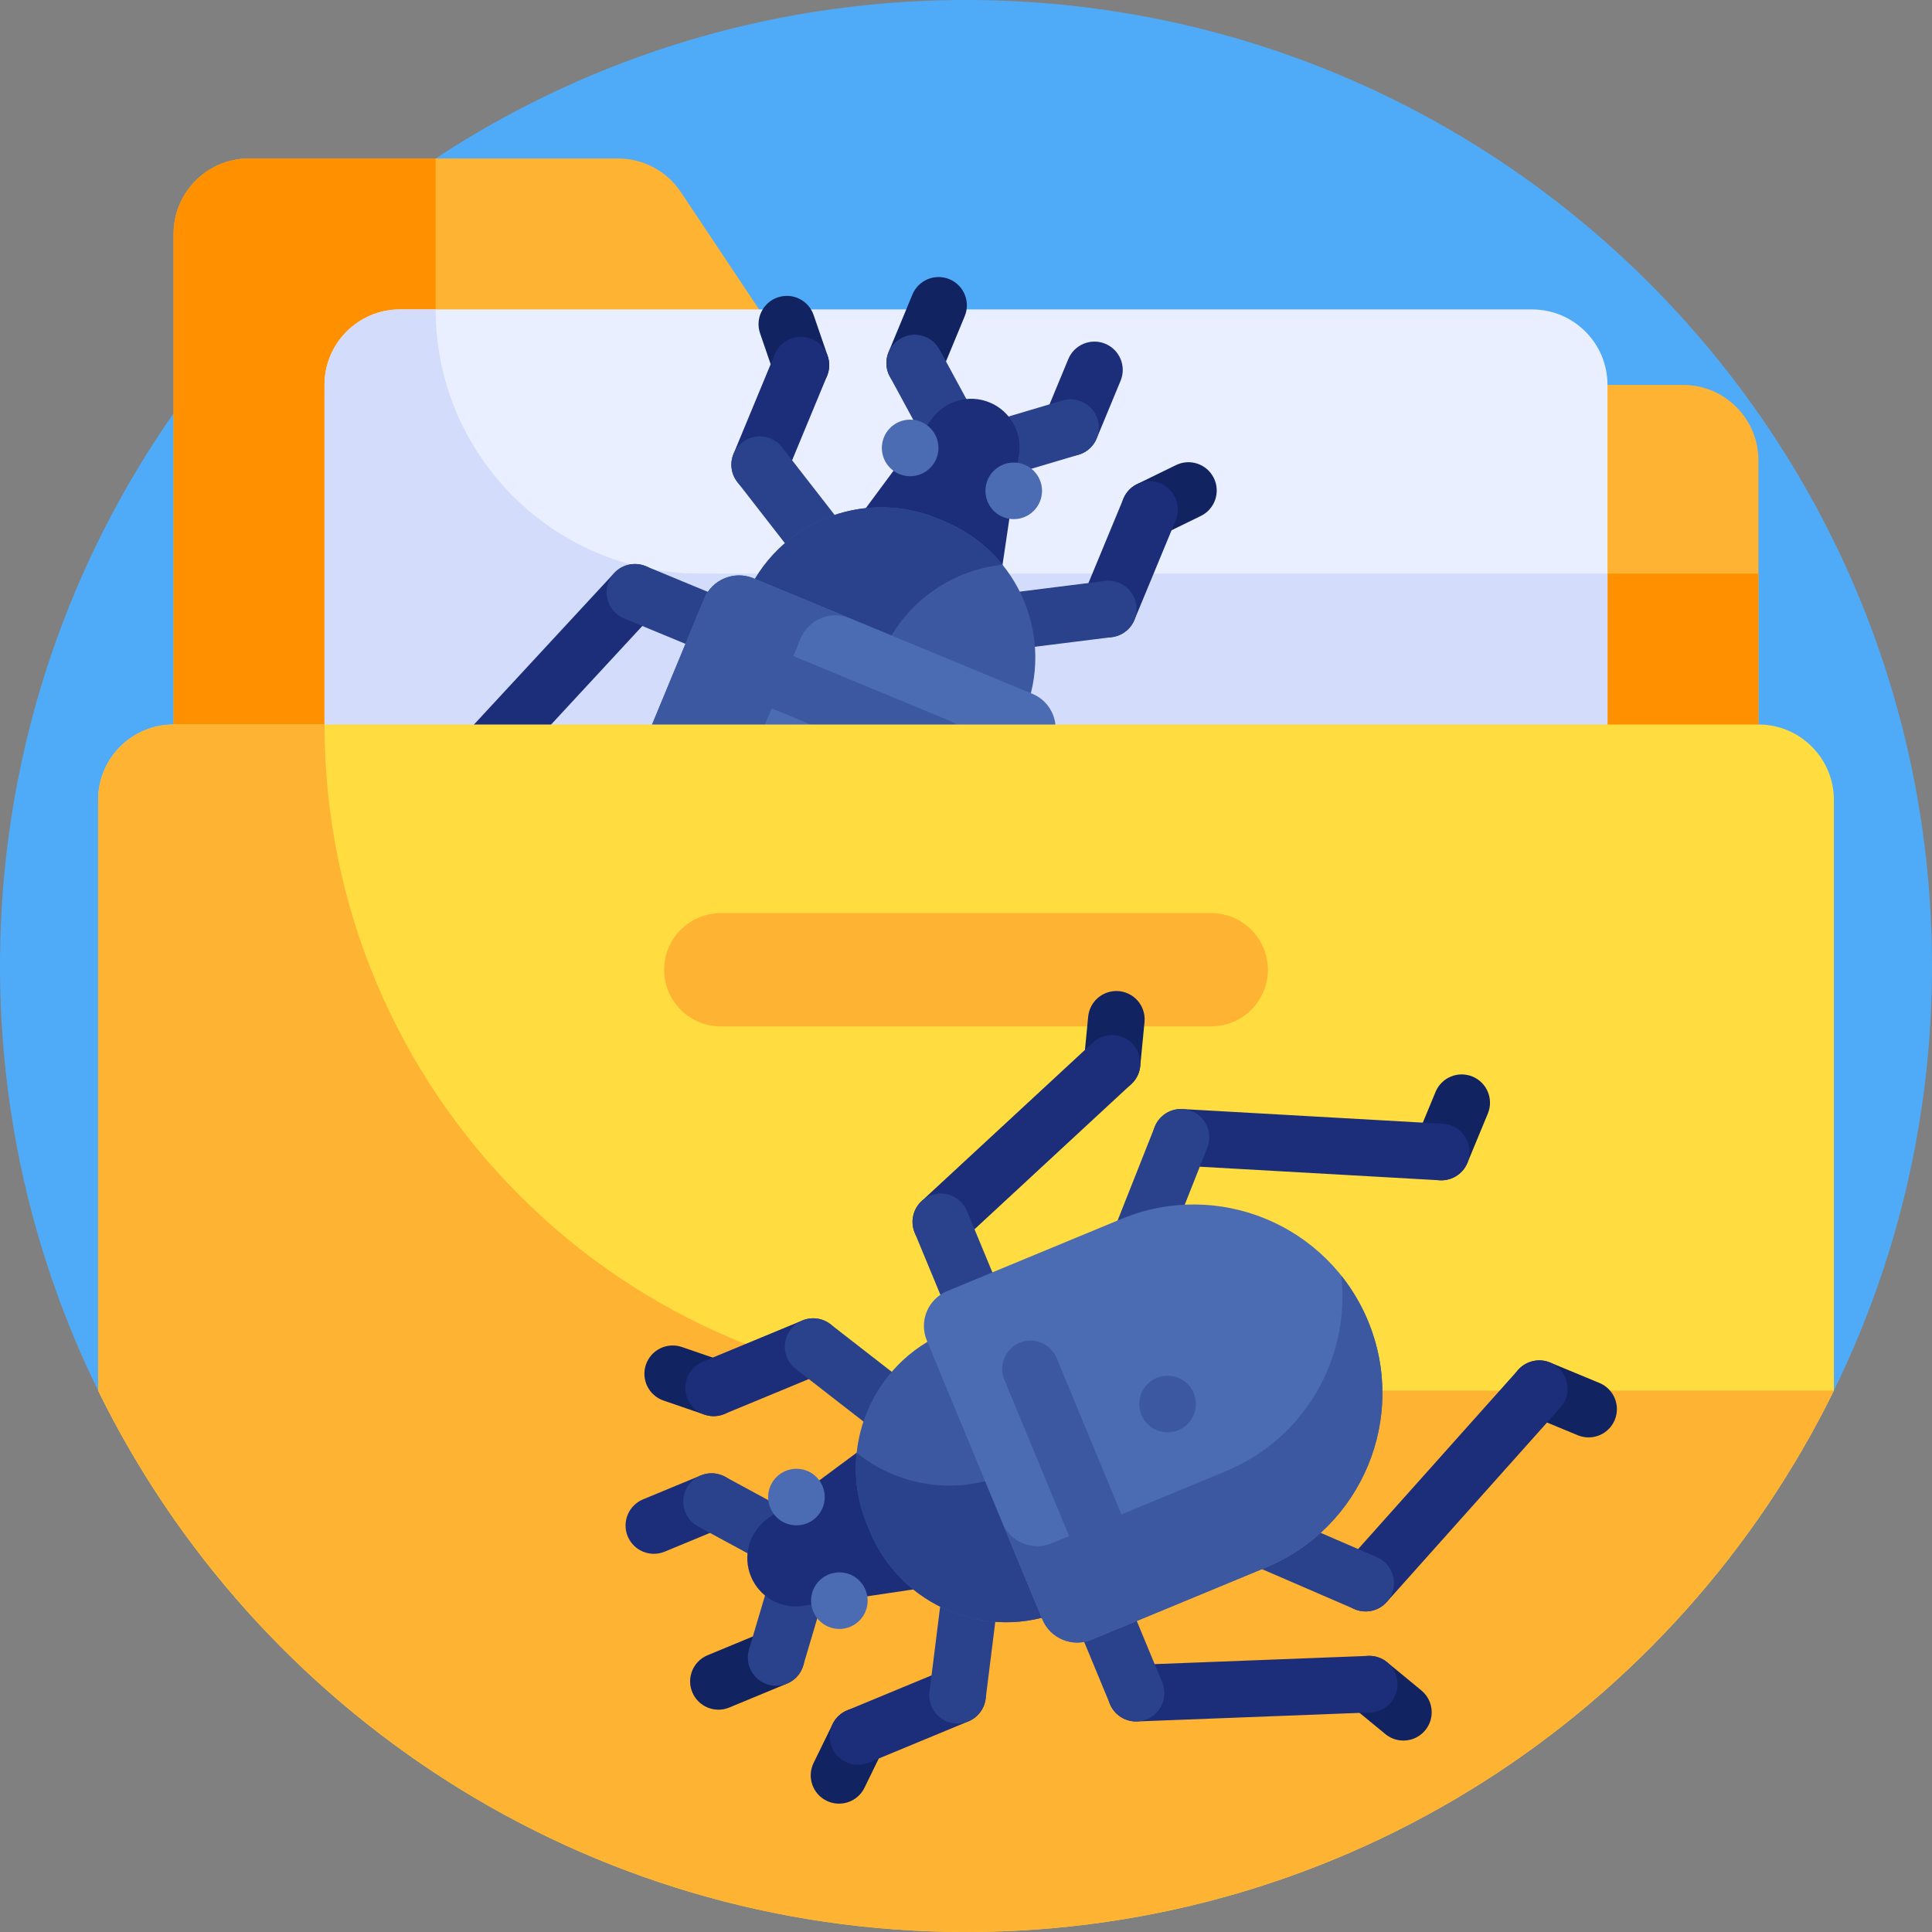 <svg id="Capa_1" enable-background="new 0 0 512 512" height="512" viewBox="0 0 512 512" width="512" xmlns="http://www.w3.org/2000/svg"><rect x="0" y="0" width="512" height="512" fill="#808080" stroke="none"/><g><g><path d="m486 368.507c16.643-33.959 26-72.138 26-112.507 0-141.385-114.615-256-256-256s-256 114.615-256 256c0 40.369 9.357 78.548 26 112.507z" fill="#4fabf7"/></g><g><path d="m208.563 93.094-28.125-42.188c-3.71-5.564-9.955-8.906-16.642-8.906h-97.796c-11.046 0-20 8.954-20 20v236h420v-176c0-11.046-8.954-20-20-20h-220.796c-6.687 0-12.932-3.342-16.641-8.906z" fill="#ffb332"/></g><g><path d="m115.449 152v-110h-49.449c-11.046 0-20 8.954-20 20v236h420v-146z" fill="#ff9100"/></g><g><path d="m406 82h-300c-11.046 0-20 8.954-20 20v140h340v-140c0-11.046-8.954-20-20-20z" fill="#e9efff"/></g><g><path d="m115.449 82h-9.449c-11.046 0-20 8.954-20 20v140h340v-90h-240.551c-38.66 0-70-31.34-70-70z" fill="#d3dcfb"/></g><g><g><g><path d="m209.382 103.689c-1.918-.794-3.498-2.375-4.225-4.493l-3.728-10.848c-1.346-3.917.738-8.184 4.655-9.53s8.184.738 9.53 4.655l3.728 10.848c1.346 3.917-.738 8.184-4.655 9.53-1.8.619-3.674.513-5.305-.162z" fill="#112360"/></g></g><g><g><path d="m198.453 130.067c-3.827-1.585-5.644-5.972-4.059-9.799l10.927-26.38c1.585-3.827 5.972-5.644 9.799-4.059s5.644 5.972 4.059 9.799l-10.927 26.38c-1.585 3.827-5.972 5.644-9.799 4.059z" fill="#1c2e7a"/></g></g><g><g><path d="m233.754 175.481c-1.162-.481-2.217-1.261-3.044-2.324l-35.308-45.416c-2.542-3.27-1.952-7.982 1.318-10.525 3.271-2.542 7.982-1.952 10.525 1.318l35.308 45.416c2.542 3.27 1.952 7.982-1.318 10.525-2.208 1.715-5.071 2.005-7.481 1.006z" fill="#2a428c"/></g></g><g><g><path d="m111.726 210.417c-2.478-1.026-4.323-3.352-4.6-6.208-.4-4.123 2.617-7.79 6.74-8.19l11.661-1.132c4.123-.399 7.789 2.618 8.19 6.74.4 4.123-2.618 7.789-6.741 8.19l-11.661 1.132c-1.266.123-2.49-.077-3.589-.532z" fill="#112360"/></g></g><g><g><path d="m123.38 209.283c-.798-.331-1.552-.806-2.223-1.427-3.039-2.814-3.223-7.559-.409-10.599l42.013-45.385c2.813-3.04 7.557-3.223 10.599-.409 3.039 2.814 3.223 7.559.409 10.599l-42.013 45.385c-2.193 2.369-5.559 3.003-8.376 1.836z" fill="#1c2e7a"/></g></g><g><g><path d="m227.845 189.764-62.45-25.868c-3.827-1.585-5.644-5.972-4.059-9.799s5.972-5.644 9.799-4.059l62.45 25.868c3.827 1.585 5.644 5.972 4.059 9.799s-5.973 5.644-9.799 4.059z" fill="#2a428c"/></g></g><g><g><path d="m133.821 301.933c-1.773-.735-3.266-2.146-4.059-4.059-1.585-3.827.232-8.214 4.059-9.799l13.066-5.412c3.827-1.585 8.214.232 9.799 4.059s-.232 8.214-4.059 9.799l-13.066 5.412c-1.913.792-3.967.734-5.74 0z" fill="#112360"/></g></g><g><g><path d="m146.891 296.525c-2.578-1.068-4.454-3.537-4.622-6.509l-3.9-68.978c-.234-4.136 2.929-7.678 7.064-7.912 4.137-.233 7.678 2.929 7.911 7.064l3.9 68.978c.234 4.136-2.929 7.678-7.064 7.912-1.163.066-2.28-.137-3.289-.555z" fill="#1c2e7a"/></g></g><g><g><path d="m142.987 227.543c-1.809-.749-3.324-2.202-4.103-4.167-1.526-3.851.359-8.21 4.21-9.735l77.693-30.781c3.852-1.525 8.209.359 9.735 4.21s-.359 8.21-4.21 9.735l-77.693 30.781c-1.887.748-3.895.677-5.632-.043z" fill="#2a428c"/></g></g><g><g><path d="m239.529 103.141c-3.827-1.585-5.644-5.972-4.059-9.799l6.335-15.293c1.585-3.827 5.972-5.644 9.799-4.059s5.644 5.972 4.059 9.799l-6.335 15.293c-1.585 3.827-5.973 5.644-9.799 4.059z" fill="#112360"/></g></g><g><g><path d="m253.24 128.442c-1.533-.635-2.867-1.781-3.719-3.354l-13.716-25.303c-1.974-3.641-.622-8.194 3.02-10.168 3.641-1.974 8.193-.622 10.168 3.02l13.716 25.303c1.974 3.642.622 8.194-3.02 10.168-2.069 1.122-4.432 1.17-6.449.334z" fill="#2a428c"/></g></g><g><g><path d="m301.765 141.955c-1.63-.675-3.03-1.925-3.866-3.636-1.818-3.722-.275-8.213 3.447-10.031l10.307-5.035c3.722-1.818 8.212-.276 10.031 3.447 1.818 3.722.275 8.213-3.447 10.031l-10.307 5.035c-2.012.982-4.248.983-6.165.189z" fill="#112360"/></g></g><g><g><path d="m290.841 168.336c-3.827-1.585-5.644-5.972-4.059-9.799l10.927-26.38c1.585-3.827 5.972-5.644 9.799-4.059s5.644 5.972 4.059 9.799l-10.927 26.38c-1.585 3.826-5.973 5.644-9.799 4.059z" fill="#1c2e7a"/></g></g><g><g><path d="m233.766 175.487c-2.41-.998-4.23-3.227-4.578-6.001-.514-4.11 2.4-7.859 6.51-8.374l57.08-7.147c4.11-.514 7.86 2.4 8.374 6.51s-2.4 7.859-6.51 8.374l-57.08 7.147c-1.336.167-2.634-.028-3.796-.509z" fill="#2a428c"/></g></g><g><g><path d="m295.35 286.476c-1.099-.455-2.105-1.179-2.915-2.162l-7.445-9.046c-2.632-3.198-2.173-7.925 1.025-10.557s7.925-2.172 10.557 1.025l7.445 9.046c2.632 3.198 2.173 7.925-1.025 10.557-2.215 1.824-5.164 2.164-7.642 1.137z" fill="#112360"/></g></g><g><g><path d="m287.911 277.434c-2.818-1.167-4.749-3.995-4.625-7.22l2.384-61.8c.16-4.139 3.645-7.365 7.784-7.206 4.14.162 7.365 3.645 7.206 7.784l-2.384 61.8c-.16 4.139-3.645 7.365-7.784 7.206-.914-.037-1.783-.234-2.581-.564z" fill="#1c2e7a"/></g></g><g><g><path d="m290.295 215.632-62.45-25.868c-3.827-1.585-5.644-5.972-4.059-9.799s5.972-5.644 9.799-4.059l62.45 25.868c3.827 1.585 5.644 5.972 4.059 9.799s-5.972 5.644-9.799 4.059z" fill="#2a428c"/></g></g><g><g><path d="m215.015 335.564c-1.773-.735-3.266-2.146-4.059-4.059l-5.412-13.066c-1.585-3.827.232-8.214 4.059-9.799s8.214.232 9.799 4.059l5.412 13.066c1.585 3.827-.232 8.214-4.059 9.799-1.913.793-3.967.735-5.74 0z" fill="#112360"/></g></g><g><g><path d="m209.597 322.499c-1.009-.418-1.942-1.064-2.718-1.934-2.759-3.089-2.491-7.831.599-10.59l51.532-46.017c3.09-2.759 7.831-2.492 10.59.599 2.759 3.089 2.491 7.831-.599 10.59l-51.532 46.017c-2.221 1.982-5.294 2.402-7.872 1.335z" fill="#1c2e7a"/></g></g><g><g><path d="m261.135 276.482c-1.738-.72-3.208-2.089-4.013-3.952l-33.172-76.703c-1.644-3.802.105-8.217 3.907-9.861 3.802-1.645 8.216.105 9.861 3.907l33.172 76.703c1.644 3.802-.105 8.217-3.907 9.861-1.94.839-4.039.794-5.848.045z" fill="#2a428c"/></g></g><g><g><path d="m280.835 120.251c-3.827-1.585-5.644-5.972-4.059-9.799l6.335-15.293c1.585-3.827 5.972-5.644 9.799-4.059s5.644 5.972 4.059 9.799l-6.335 15.293c-1.585 3.827-5.972 5.644-9.799 4.059z" fill="#1c2e7a"/></g></g><g><g><path d="m253.249 128.446c-2.017-.835-3.653-2.54-4.323-4.796-1.179-3.971 1.084-8.146 5.054-9.325l27.59-8.193c3.971-1.179 8.145 1.084 9.325 5.054 1.179 3.971-1.084 8.146-5.054 9.325l-27.59 8.193c-1.715.51-3.469.377-5.002-.258z" fill="#2a428c"/></g></g><g><path d="m262.271 106.654c-5.43-2.249-11.693-.514-15.192 4.208l-18.593 25.094 36.955 15.307 4.597-30.891c.865-5.813-2.337-11.469-7.767-13.718z" fill="#1c2e7a"/></g><g><path d="m250.256 138.153-1.764-.731c-19.923-8.252-42.763 1.209-51.015 21.131l73.91 30.615c8.253-19.922-1.208-42.763-21.131-51.015z" fill="#3c58a0"/></g><g><path d="m265.668 149.656c-3.964-4.906-9.175-8.92-15.412-11.503l-1.764-.731c-19.923-8.252-42.763 1.208-51.015 21.131l36.208 14.998c5.669-13.685 18.221-22.433 31.983-23.895z" fill="#2a428c"/></g><g><path d="m194.536 270.181c-25.512-10.568-37.627-39.816-27.06-65.328l19.134-46.194c2.113-5.102 7.963-7.525 13.066-5.412l73.91 30.615c5.102 2.114 7.525 7.963 5.412 13.066l-19.134 46.194c-10.568 25.511-39.816 37.626-65.328 27.059z" fill="#4b6bb2"/></g><g><path d="m193.016 215.432 19.134-46.194c2.114-5.103 7.963-7.525 13.066-5.412l-25.541-10.579c-5.102-2.113-10.952.309-13.066 5.412l-19.134 46.194c-10.568 25.512 1.548 54.761 27.06 65.328 4.432 1.836 8.977 2.972 13.517 3.487-17.002-13.536-23.767-37.156-15.036-58.236z" fill="#3c58a0"/></g><g><circle cx="241.199" cy="118.707" fill="#4b6bb2" r="7.5"/></g><g><circle cx="268.649" cy="130.077" fill="#4b6bb2" r="7.5"/></g><g><circle cx="216.54" cy="217.057" fill="#3c58a0" r="7.5"/></g><g><path d="m245.938 204.881-41.575-17.221c-3.827-1.585-5.644-5.972-4.059-9.799 1.585-3.827 5.972-5.644 9.799-4.059l41.575 17.221c3.827 1.585 5.644 5.972 4.059 9.799-1.585 3.827-5.972 5.644-9.799 4.059z" fill="#3c58a0"/></g></g><g><path d="m486 368.507v-156.507c0-11.046-8.954-20-20-20h-420c-11.046 0-20 8.954-20 20v156.507c41.646 84.977 128.984 143.493 230 143.493s188.354-58.516 230-143.493z" fill="#ffdd40"/></g><g><path d="m86 192h-40c-11.046 0-20 8.954-20 20v156.507c41.646 84.977 128.984 143.493 230 143.493s188.354-58.516 230-143.493h-223.493c-97.482 0-176.507-79.025-176.507-176.507z" fill="#ffb332"/></g><g><path d="m321 272h-130c-8.284 0-15-6.716-15-15 0-8.284 6.716-15 15-15h130c8.284 0 15 6.716 15 15 0 8.284-6.716 15-15 15z" fill="#ffb332"/></g><g><g><g><path d="m234.316 457.307c.794 1.918.794 4.153-.189 6.165l-5.035 10.307c-1.818 3.722-6.309 5.265-10.031 3.447s-5.265-6.309-3.447-10.031l5.035-10.307c1.818-3.722 6.309-5.265 10.031-3.447 1.71.835 2.961 2.236 3.636 3.866z" fill="#112360"/></g></g><g><g><path d="m260.697 446.383c1.585 3.827-.232 8.214-4.059 9.799l-26.38 10.927c-3.827 1.585-8.214-.232-9.799-4.059s.232-8.214 4.059-9.799l26.38-10.927c3.826-1.585 8.214.232 9.799 4.059z" fill="#1c2e7a"/></g></g><g><g><path d="m267.848 389.309c.481 1.162.676 2.46.509 3.796l-7.147 57.08c-.515 4.11-4.264 7.024-8.374 6.51-4.111-.515-7.024-4.264-6.51-8.374l7.147-57.08c.515-4.11 4.264-7.024 8.374-6.51 2.773.347 5.003 2.168 6.001 4.578z" fill="#2a428c"/></g></g><g><g><path d="m378.838 450.892c1.026 2.478.687 5.427-1.137 7.642-2.632 3.198-7.359 3.657-10.557 1.025l-9.046-7.445c-3.197-2.633-3.657-7.359-1.025-10.557s7.359-3.657 10.557-1.025l9.046 7.445c.982.809 1.707 1.816 2.162 2.915z" fill="#112360"/></g></g><g><g><path d="m369.795 443.454c.331.798.528 1.667.563 2.581.159 4.139-3.066 7.624-7.206 7.784l-61.8 2.384c-4.139.16-7.623-3.065-7.784-7.206-.159-4.139 3.066-7.624 7.206-7.784l61.8-2.384c3.226-.125 6.054 1.807 7.221 4.625z" fill="#1c2e7a"/></g></g><g><g><path d="m282.126 383.388 25.868 62.45c1.585 3.827-.232 8.214-4.059 9.799s-8.214-.232-9.799-4.059l-25.868-62.45c-1.585-3.827.232-8.214 4.059-9.799 3.826-1.585 8.213.232 9.799 4.059z" fill="#2a428c"/></g></g><g><g><path d="m427.926 370.557c.735 1.773.792 3.827 0 5.74-1.585 3.827-5.972 5.644-9.799 4.059l-13.066-5.412c-3.827-1.585-5.644-5.973-4.059-9.799 1.585-3.827 5.972-5.644 9.799-4.059l13.066 5.412c1.913.793 3.324 2.286 4.059 4.059z" fill="#112360"/></g></g><g><g><path d="m414.86 365.14c1.068 2.578.648 5.651-1.335 7.871l-46.017 51.532c-2.759 3.09-7.5 3.358-10.59.599-3.09-2.761-3.358-7.5-.599-10.59l46.017-51.532c2.759-3.09 7.5-3.358 10.59-.599.87.776 1.516 1.71 1.934 2.719z" fill="#1c2e7a"/></g></g><g><g><path d="m368.843 416.677c.749 1.809.794 3.908-.045 5.848-1.644 3.802-6.059 5.551-9.861 3.907l-76.703-33.172c-3.802-1.645-5.551-6.059-3.907-9.861s6.059-5.551 9.861-3.907l76.703 33.172c1.863.806 3.233 2.276 3.952 4.013z" fill="#2a428c"/></g></g><g><g><path d="m212.612 436.378c1.585 3.827-.232 8.214-4.059 9.799l-15.293 6.335c-3.827 1.585-8.214-.232-9.799-4.059s.232-8.214 4.059-9.799l15.293-6.335c3.827-1.585 8.214.232 9.799 4.059z" fill="#112360"/></g></g><g><g><path d="m220.807 408.791c.635 1.533.768 3.286.258 5.002l-8.193 27.59c-1.179 3.971-5.354 6.233-9.325 5.054-3.97-1.179-6.234-5.354-5.054-9.325l8.193-27.59c1.179-3.971 5.354-6.233 9.325-5.054 2.256.67 3.961 2.307 4.796 4.323z" fill="#2a428c"/></g></g><g><g><path d="m196.05 364.925c.675 1.63.781 3.504.163 5.305-1.346 3.917-5.613 6.001-9.53 4.655l-10.848-3.728c-3.917-1.346-6.002-5.612-4.655-9.53 1.346-3.917 5.613-6.001 9.53-4.655l10.848 3.728c2.116.727 3.698 2.307 4.492 4.225z" fill="#112360"/></g></g><g><g><path d="m222.428 353.995c1.585 3.827-.232 8.214-4.059 9.799l-26.38 10.927c-3.827 1.585-8.214-.232-9.799-4.059s.232-8.214 4.059-9.799l26.38-10.927c3.827-1.585 8.214.232 9.799 4.059z" fill="#1c2e7a"/></g></g><g><g><path d="m267.843 389.296c.998 2.41.709 5.274-1.006 7.48-2.543 3.27-7.255 3.86-10.525 1.318l-45.416-35.308c-3.27-2.542-3.861-7.255-1.318-10.525s7.255-3.86 10.525-1.318l45.416 35.308c1.062.828 1.843 1.884 2.324 3.045z" fill="#2a428c"/></g></g><g><g><path d="m302.778 267.268c.455 1.099.655 2.323.532 3.59l-1.132 11.661c-.4 4.123-4.067 7.141-8.19 6.741-4.122-.401-7.139-4.068-6.74-8.19l1.132-11.661c.4-4.123 4.067-7.141 8.19-6.74 2.856.276 5.182 2.122 6.208 4.599z" fill="#112360"/></g></g><g><g><path d="m301.644 278.923c1.167 2.818.533 6.183-1.835 8.376l-45.385 42.013c-3.04 2.814-7.785 2.631-10.599-.409-2.813-3.042-2.63-7.785.409-10.599l45.385-42.013c3.04-2.814 7.785-2.631 10.599.409.62.671 1.095 1.425 1.426 2.223z" fill="#1c2e7a"/></g></g><g><g><path d="m256.258 320.937 25.868 62.45c1.585 3.827-.232 8.214-4.059 9.799s-8.214-.232-9.799-4.059l-25.868-62.45c-1.585-3.827.232-8.214 4.059-9.799 3.826-1.585 8.214.232 9.799 4.059z" fill="#2a428c"/></g></g><g><g><path d="m394.294 289.363c.735 1.773.792 3.827 0 5.74l-5.412 13.066c-1.585 3.827-5.972 5.644-9.799 4.059s-5.644-5.973-4.059-9.799l5.412-13.066c1.585-3.827 5.972-5.644 9.799-4.059 1.913.793 3.325 2.286 4.059 4.059z" fill="#112360"/></g></g><g><g><path d="m388.886 302.433c.418 1.009.621 2.126.555 3.289-.234 4.135-3.776 7.298-7.911 7.064l-68.978-3.9c-4.135-.234-7.299-3.776-7.064-7.912.234-4.135 3.776-7.298 7.911-7.064l68.978 3.9c2.971.169 5.441 2.046 6.509 4.623z" fill="#1c2e7a"/></g></g><g><g><path d="m319.905 298.529c.72 1.738.791 3.746.043 5.632l-30.781 77.693c-1.526 3.851-5.884 5.736-9.735 4.21-3.852-1.526-5.735-5.884-4.21-9.735l30.781-77.693c1.526-3.851 5.884-5.736 9.735-4.21 1.964.778 3.417 2.294 4.167 4.103z" fill="#2a428c"/></g></g><g><g><path d="m195.502 395.071c1.585 3.827-.232 8.214-4.059 9.799l-15.293 6.335c-3.827 1.585-8.214-.232-9.799-4.059s.232-8.214 4.059-9.799l15.293-6.335c3.827-1.585 8.214.232 9.799 4.059z" fill="#1c2e7a"/></g></g><g><g><path d="m220.804 408.782c.835 2.017.787 4.379-.334 6.448-1.974 3.642-6.526 4.994-10.168 3.02l-25.303-13.716c-3.642-1.974-4.993-6.526-3.02-10.168 1.974-3.642 6.526-4.994 10.168-3.02l25.303 13.716c1.573.854 2.719 2.187 3.354 3.72z" fill="#2a428c"/></g></g><g><path d="m199.015 417.812c2.249 5.43 7.905 8.632 13.718 7.767l30.891-4.597-15.307-36.955-25.094 18.593c-4.722 3.499-6.457 9.762-4.208 15.192z" fill="#1c2e7a"/></g><g><path d="m229.784 404.035.731 1.764c8.252 19.923 31.093 29.384 51.015 21.131l-30.615-73.91c-19.923 8.252-29.383 31.092-21.131 51.015z" fill="#3c58a0"/></g><g><path d="m227.02 385.003c-.666 6.272.18 12.795 2.764 19.032l.731 1.764c8.252 19.923 31.093 29.384 51.015 21.131l-14.998-36.208c-13.686 5.669-28.748 2.979-39.512-5.719z" fill="#2a428c"/></g><g><path d="m362.542 350.078c10.568 25.512-1.548 54.761-27.06 65.328l-46.194 19.134c-5.102 2.113-10.952-.31-13.066-5.412l-30.615-73.91c-2.113-5.102.31-10.952 5.412-13.066l46.194-19.134c25.513-10.567 54.761 1.548 65.329 27.06z" fill="#4b6bb2"/></g><g><path d="m324.903 389.865-46.194 19.134c-5.103 2.114-10.952-.309-13.066-5.412l10.579 25.541c2.113 5.102 7.963 7.525 13.066 5.412l46.194-19.134c25.512-10.568 37.627-39.816 27.06-65.328-1.836-4.432-4.246-8.449-7.092-12.024 2.451 21.594-9.467 43.08-30.547 51.811z" fill="#3c58a0"/></g><g><circle cx="222.438" cy="424.19" fill="#4b6bb2" r="7.5"/></g><g><circle cx="211.068" cy="396.74" fill="#4b6bb2" r="7.5"/></g><g><circle cx="309.419" cy="372.082" fill="#3c58a0" r="7.5"/></g><g><path d="m280.021 359.905 17.221 41.575c1.585 3.827-.232 8.214-4.059 9.799-3.827 1.585-8.214-.232-9.799-4.059l-17.221-41.575c-1.585-3.827.232-8.214 4.059-9.799 3.826-1.586 8.214.232 9.799 4.059z" fill="#3c58a0"/></g></g></g></svg>